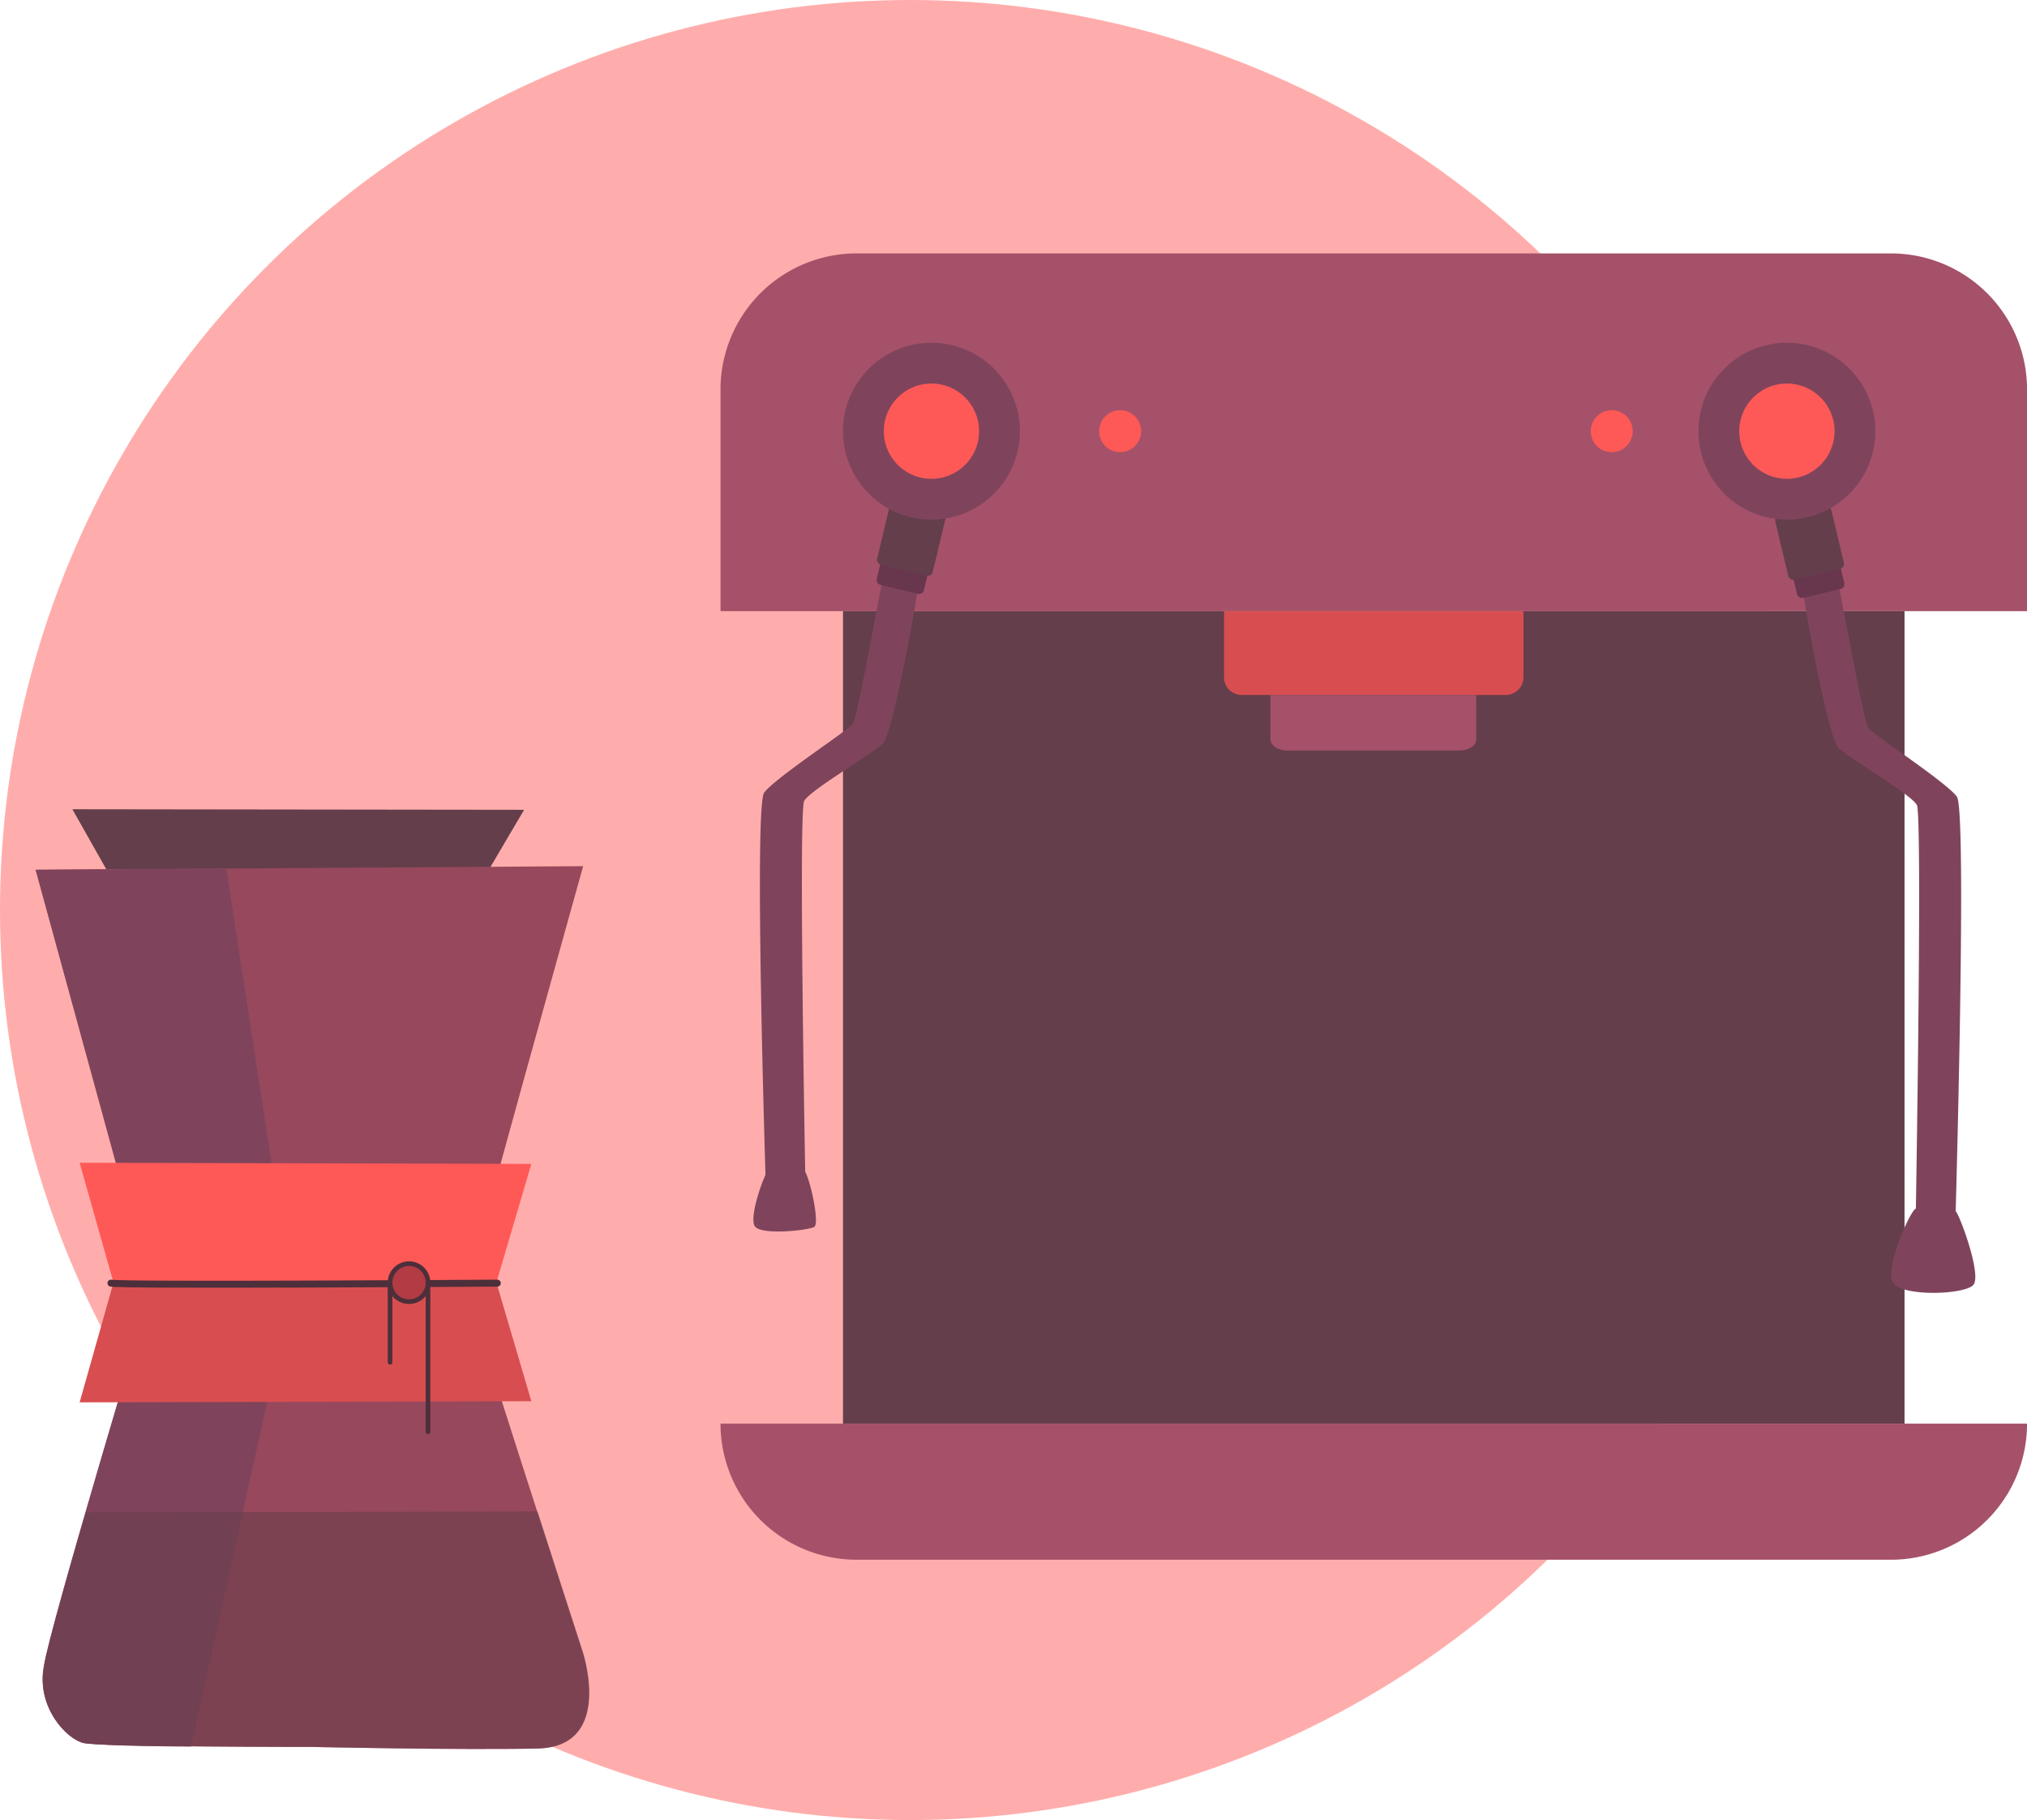 <svg xmlns="http://www.w3.org/2000/svg" width="218.255" height="196" viewBox="0 0 218.255 196">
  <g id="Gruppe_202" data-name="Gruppe 202" transform="translate(-84 -125)">
    <circle id="Ellipse_419" data-name="Ellipse 419" cx="98" cy="98" r="98" transform="translate(84 125)" fill="#ff5957"
            opacity="0.494"/>
    <g id="Gruppe_172" data-name="Gruppe 172" transform="translate(-177.14 -224.912)">
      <path id="Pfad_1373" data-name="Pfad 1373" d="M318.078,443.506H276.843l-3.645-6.448,48.639.061Z"
            transform="translate(-4.266 0)" fill="#643e4b"/>
      <path id="Pfad_1374" data-name="Pfad 1374"
            d="M264.978,450.188l58.955-.386s-12.5,44.689-12.475,45.569,12.374,38.938,12.374,38.938,3.507,10.335-4.845,10.513-24.239-.169-24.239-.169-22.548,0-24.587-.41c-1.774-.367-5.124-3.8-4.293-8.244.627-4.262,11.527-40.363,11.527-40.363Z"
            transform="translate(0 -6.614)" fill="#97485c"/>
      <path id="Pfad_1375" data-name="Pfad 1375" d="M277.579,496.336l-12.6-45.877,20.534-.134,7,45.652"
            transform="translate(0 -6.885)" fill="#7f445c"/>
      <path id="Pfad_1376" data-name="Pfad 1376"
            d="M293.322,545.125l-15.131-.134s-10.9,36.1-11.527,40.363c-.831,4.448,2.52,7.877,4.293,8.244,2.04.406,11.557.411,11.557.411"
            transform="translate(-0.807 -56.012)" fill="#7f445c"/>
      <path id="Pfad_1377" data-name="Pfad 1377" d="M290.767,544.991" transform="translate(-13.383 -56.012)"
            fill="#7f445c"/>
      <path id="Pfad_1378" data-name="Pfad 1378" d="M319.7,529.1H278.467l-3.645-12.9,48.639.123Z"
            transform="translate(-5.109 -41.073)" fill="#ff5957"/>
      <path id="Pfad_1379" data-name="Pfad 1379" d="M319.7,543.014H278.467l-3.645,12.9,48.639-.123Z"
            transform="translate(-5.109 -54.986)" fill="#d84e50"/>
      <g id="Gruppe_171" data-name="Gruppe 171" transform="translate(273.086 485.993)">
        <path id="Pfad_1380" data-name="Pfad 1380" d="M281.833,543.145c1.212.267,41.6,0,41.6,0"
              transform="translate(-281.833 -541.047)" fill="none" stroke="#4c2f3a" stroke-linecap="round"
              stroke-miterlimit="10" stroke-width="0.75"/>
        <circle id="Ellipse_411" data-name="Ellipse 411" cx="2.047" cy="2.047" r="2.047" transform="translate(30.05 0)"
                fill="#b23b44" stroke="#4c2f3a" stroke-miterlimit="10" stroke-width="0.5"/>
        <line id="Linie_71" data-name="Linie 71" y2="8.58" transform="translate(30.052 2.047)" fill="none"
              stroke="#4c2f3a" stroke-linecap="round" stroke-miterlimit="10" stroke-width="0.5"/>
        <line id="Linie_72" data-name="Linie 72" y2="16.204" transform="translate(34.138 1.908)" fill="none"
              stroke="#4c2f3a" stroke-linecap="round" stroke-miterlimit="10" stroke-width="0.5"/>
      </g>
      <path id="Pfad_1381" data-name="Pfad 1381"
            d="M319.883,594.255c2.59,8.045,4.852,15.018,4.852,15.018s3.507,10.335-4.845,10.513-24.239-.169-24.239-.169-22.548,0-24.587-.41c-1.773-.367-5.124-3.8-4.293-8.244.257-1.747,2.241-8.847,4.493-16.616"
            transform="translate(-0.863 -81.578)" fill="#643e4b" opacity="0.53"/>
    </g>
    <g id="Gruppe_185" data-name="Gruppe 185" transform="translate(-1334 202.293)">
      <rect id="Rechteck_2187" data-name="Rechteck 2187" width="114.298" height="87.498"
            transform="translate(1508.769 -11.48)" fill="#643e4b"/>
      <path id="Pfad_1400" data-name="Pfad 1400"
            d="M828.375,591.876H939.742A14.653,14.653,0,0,0,954.4,577.222H813.721A14.653,14.653,0,0,0,828.375,591.876Z"
            transform="translate(681.86 -501.204)" fill="#a55169"/>
      <path id="Pfad_1401" data-name="Pfad 1401"
            d="M939.742,441.085H828.375a14.652,14.652,0,0,0-14.654,14.654v23.869H954.4V455.739A14.653,14.653,0,0,0,939.742,441.085Z"
            transform="translate(681.86 -491.088)" fill="#a55169"/>
      <path id="Pfad_1402" data-name="Pfad 1402"
            d="M872.29,482.7v7.222a1.917,1.917,0,0,0,2.015,1.806h28.21a1.918,1.918,0,0,0,2.014-1.806V482.7Z"
            transform="translate(677.508 -494.18)" fill="#d84e50"/>
      <circle id="Ellipse_413" data-name="Ellipse 413" cx="2.26" cy="2.26" r="2.26"
              transform="translate(1536.351 -33.119)" fill="#ff5957"/>
      <circle id="Ellipse_414" data-name="Ellipse 414" cx="2.26" cy="2.26" r="2.26"
              transform="translate(1589.282 -33.119)" fill="#ff5957"/>
      <path id="Pfad_1403" data-name="Pfad 1403"
            d="M877.687,496.638v.6c0,.66.826,1.2,1.846,1.2H898c1.018,0,1.846-.535,1.846-1.2v-4.782H877.687v1.794"
            transform="translate(677.107 -494.905)" fill="#a55169"/>
      <g id="Gruppe_176" data-name="Gruppe 176" transform="translate(1499.121 -40.384)">
        <path id="Pfad_1404" data-name="Pfad 1404"
              d="M832.319,475.489c-.529.515-3.375,18.091-4.071,18.862s-8.371,5.8-9.486,7.327.153,41.551.153,41.551l4.276-.179s-.739-39.34-.12-40.479,7.294-5.039,8.478-6.179,4.729-20.592,4.135-21.007A4.238,4.238,0,0,0,832.319,475.489Z"
              transform="translate(-817.602 -453.231)" fill="#7f445c"/>
        <path id="Pfad_1405" data-name="Pfad 1405"
              d="M819.127,547.762c-.356.231-2.168,5.126-1.39,6.046s5.709.4,6.36.02-.6-5.985-1.2-6.2A10.514,10.514,0,0,0,819.127,547.762Z"
              transform="translate(-817.545 -458.613)" fill="#7f445c"/>
        <rect id="Rechteck_2188" data-name="Rechteck 2188" width="5.218" height="3.655" rx="0.531"
              transform="translate(14.01 22.398) rotate(13.421)" fill="#68364d"/>
        <rect id="Rechteck_2189" data-name="Rechteck 2189" width="6.153" height="7.09" rx="0.531"
              transform="translate(14.844 16.887) rotate(13.421)" fill="#643e4b"/>
        <circle id="Ellipse_415" data-name="Ellipse 415" cx="7.327" cy="7.327" r="7.327"
                transform="translate(11.846 2.198)" fill="#ff5957"/>
        <path id="Pfad_1406" data-name="Pfad 1406"
              d="M837.492,451.476A9.525,9.525,0,1,0,847.017,461,9.536,9.536,0,0,0,837.492,451.476Zm0,14.654A5.129,5.129,0,1,1,842.621,461,5.135,5.135,0,0,1,837.492,466.13Z"
              transform="translate(-818.32 -451.476)" fill="#7f445c"/>
      </g>
      <g id="Gruppe_178" data-name="Gruppe 178" transform="translate(1600.878 -40.384)">
        <path id="Pfad_1407" data-name="Pfad 1407"
              d="M956.835,552.483c.356.23,2.847,6.852,1.9,7.934s-7.877,1.3-8.691-.309,1.9-7.7,2.5-7.913A13.364,13.364,0,0,1,956.835,552.483Z"
              transform="translate(-929.137 -458.955)" fill="#7f445c"/>
        <g id="Gruppe_177" data-name="Gruppe 177" transform="translate(0)">
          <path id="Pfad_1408" data-name="Pfad 1408"
                d="M942.609,475.959c.53.515,3.376,18.09,4.071,18.862s8.371,5.8,9.487,7.327-.153,45.554-.153,45.554l-4.277-.178s.739-43.344.121-44.482-7.3-5.039-8.477-6.18-4.729-20.591-4.135-21.006A4.232,4.232,0,0,1,942.609,475.959Z"
                transform="translate(-928.341 -453.266)" fill="#7f445c"/>
          <rect id="Rechteck_2190" data-name="Rechteck 2190" width="5.218" height="3.655" rx="0.531"
                transform="translate(15.824 26.389) rotate(166.579)" fill="#68364d"/>
          <rect id="Rechteck_2191" data-name="Rechteck 2191" width="6.153" height="7.09" rx="0.531"
                transform="translate(15.786 24.218) rotate(166.579)" fill="#643e4b"/>
          <circle id="Ellipse_416" data-name="Ellipse 416" cx="7.327" cy="7.327" r="7.327"
                  transform="translate(2.198 2.198)" fill="#ff5957"/>
          <path id="Pfad_1409" data-name="Pfad 1409"
                d="M937,451.476A9.525,9.525,0,1,0,946.521,461,9.536,9.536,0,0,0,937,451.476Zm0,14.654A5.129,5.129,0,1,1,942.125,461,5.135,5.135,0,0,1,937,466.13Z"
                transform="translate(-927.471 -451.476)" fill="#7f445c"/>
        </g>
      </g>
    </g>
  </g>
</svg>
